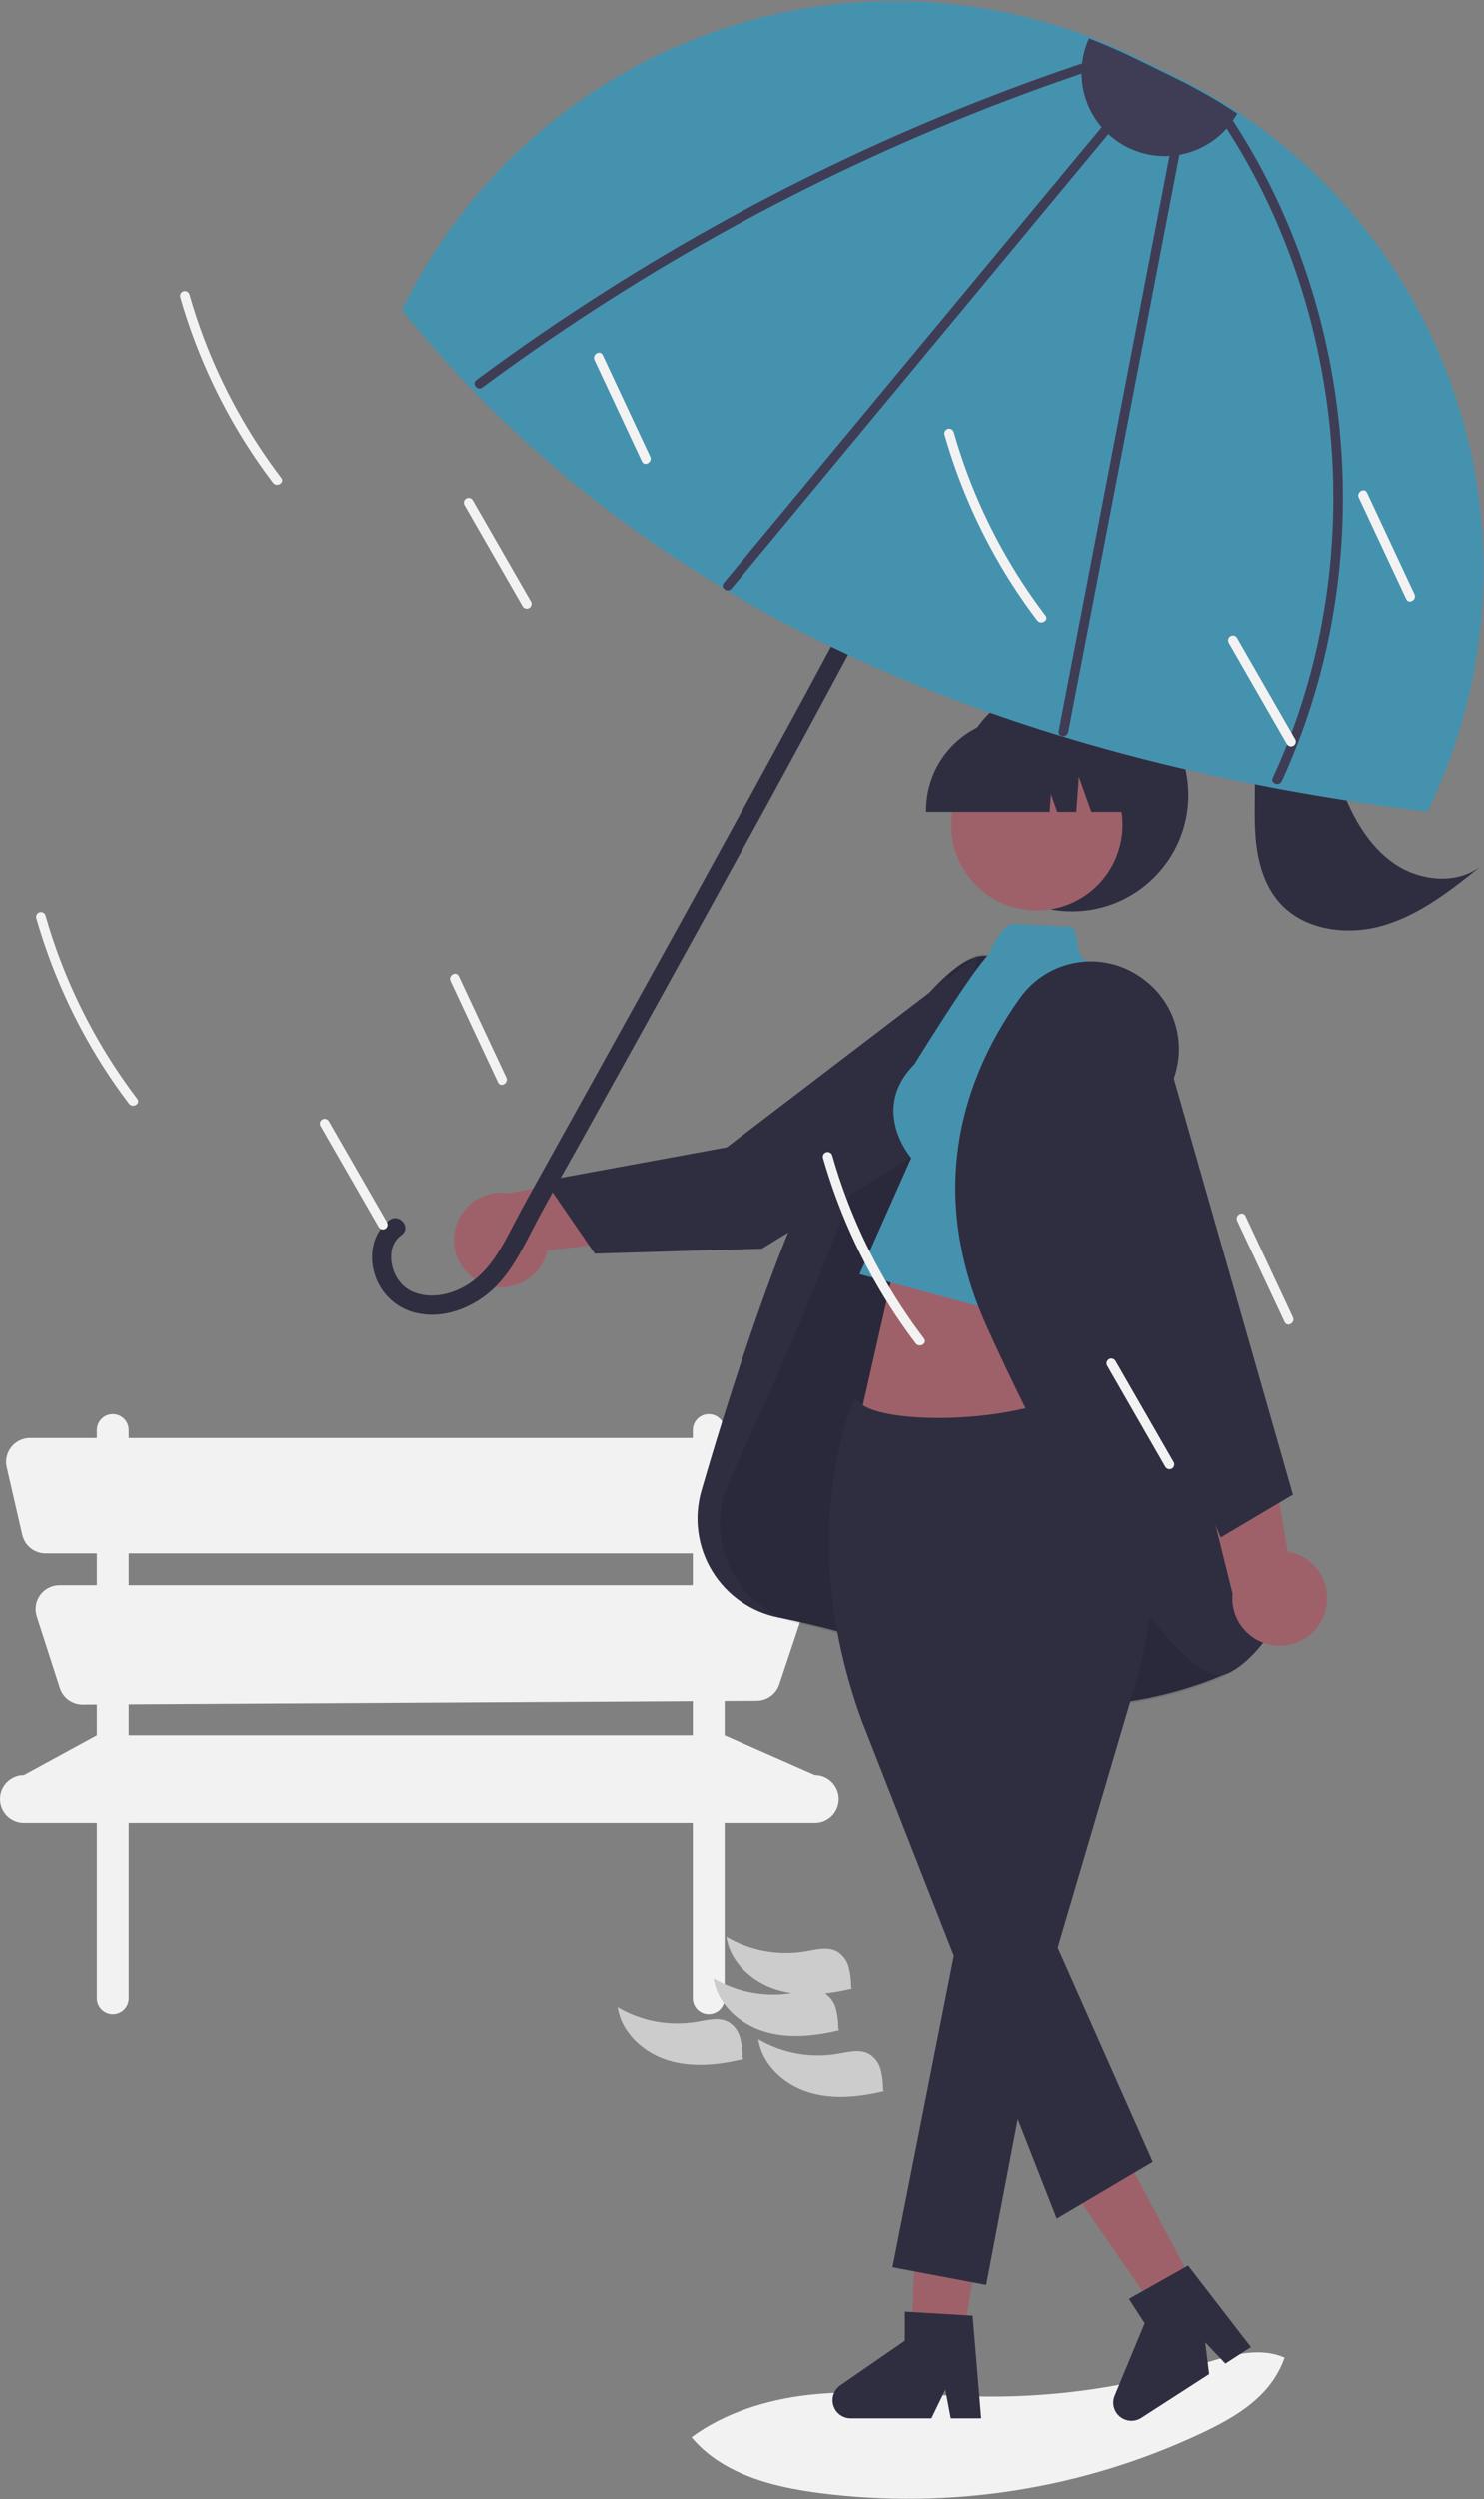 <svg viewBox="0 0 464 781" fill="none">
<rect x="0" y="0" width="464" height="781" fill="#808080" stroke="none"/>
<g id="rain">
<path id="Vector" d="M401.678 736.84C400.081 741.323 397.466 745.374 394.039 748.675C388.878 753.753 382.395 757.258 375.851 760.359C338.616 777.925 297.125 784.448 256.297 779.156C245.08 777.681 233.67 775.186 224.257 768.908C221.244 766.898 218.527 764.477 216.184 761.715C226.563 754.053 239.833 749.911 252.831 748.456C271.465 746.37 290.275 748.895 309.025 748.991C331.104 749.101 353.072 745.846 374.171 739.338C381.49 737.078 389.018 734.395 396.614 735.401C398.361 735.64 400.066 736.125 401.678 736.84Z" fill="#F2F2F2"/>
<path id="Vector_2" d="M254.784 554.869L226.567 542.42V531.717L236.623 531.661C238.184 531.652 239.702 531.155 240.966 530.239C242.229 529.323 243.174 528.034 243.667 526.554L250.732 505.361C251.106 504.238 251.208 503.042 251.029 501.872C250.851 500.702 250.397 499.592 249.705 498.631C249.013 497.671 248.103 496.889 247.049 496.35C245.996 495.811 244.829 495.53 243.646 495.53H226.567V485.571H248.007C249.697 485.571 251.338 484.997 252.66 483.945C253.982 482.892 254.908 481.422 255.287 479.775L260.152 458.612C260.403 457.517 260.405 456.38 260.156 455.285C259.908 454.19 259.415 453.165 258.716 452.286C258.016 451.407 257.127 450.698 256.116 450.21C255.104 449.723 253.995 449.469 252.872 449.469H226.567V446.979C226.567 445.659 226.042 444.392 225.109 443.458C224.175 442.525 222.908 442 221.588 442C220.267 442 219 442.525 218.067 443.458C217.133 444.392 216.608 445.659 216.608 446.979V449.469H40.251V446.979C40.251 445.659 39.726 444.392 38.792 443.458C37.859 442.525 36.592 442 35.271 442C33.951 442 32.684 442.525 31.75 443.458C30.817 444.392 30.292 445.659 30.292 446.979V449.469H9.381C8.258 449.469 7.149 449.722 6.138 450.21C5.126 450.698 4.237 451.407 3.538 452.286C2.838 453.165 2.346 454.19 2.097 455.285C1.849 456.38 1.85 457.517 2.102 458.612L6.967 479.775C7.345 481.422 8.271 482.892 9.594 483.945C10.916 484.997 12.556 485.571 14.246 485.571H30.292V495.53H18.608C17.43 495.53 16.27 495.808 15.221 496.342C14.171 496.875 13.263 497.65 12.57 498.601C11.877 499.553 11.419 500.655 11.232 501.817C11.046 502.979 11.137 504.169 11.498 505.29L18.709 527.667C19.196 529.178 20.151 530.495 21.437 531.426C22.723 532.357 24.272 532.854 25.86 532.845L30.292 532.82V542.42L7.469 554.869C6.488 554.869 5.517 555.062 4.611 555.437C3.705 555.812 2.881 556.363 2.188 557.056C1.494 557.75 0.944 558.573 0.569 559.479C0.193 560.386 0 561.357 0 562.338C0 564.319 0.787 566.219 2.188 567.619C3.588 569.02 5.488 569.807 7.469 569.807H30.292V624.581C30.292 625.902 30.817 627.169 31.75 628.103C32.684 629.036 33.951 629.561 35.271 629.561C36.592 629.561 37.859 629.036 38.792 628.103C39.726 627.169 40.251 625.902 40.251 624.581V569.807H216.608V624.581C216.608 625.902 217.133 627.169 218.067 628.103C219 629.036 220.267 629.561 221.588 629.561C222.908 629.561 224.175 629.036 225.109 628.103C226.042 627.169 226.567 625.902 226.567 624.581V569.807H254.784C256.765 569.807 258.665 569.02 260.066 567.619C261.466 566.219 262.253 564.319 262.253 562.338C262.253 561.357 262.06 560.386 261.685 559.479C261.31 558.573 260.759 557.75 260.066 557.056C259.372 556.363 258.549 555.812 257.643 555.437C256.736 555.062 255.765 554.869 254.784 554.869V554.869ZM40.251 485.571H216.608V495.53H40.251L40.251 485.571ZM40.251 542.42V532.764L216.608 531.773V542.42H40.251Z" fill="#F2F2F2"/>
<path id="Vector_3" d="M238.717 634.905C231.088 632.51 224.28 626.27 223.098 618.362C230.596 622.764 239.41 624.371 247.98 622.899C251.282 622.319 254.896 621.331 257.818 622.976C259.605 624.098 260.893 625.863 261.416 627.908C261.925 629.934 262.171 632.017 262.15 634.106L262.405 634.56C254.632 636.433 246.346 637.299 238.717 634.905Z" fill="#CCCCCC"/>
<path id="Vector_4" d="M252.717 653.905C245.088 651.51 238.28 645.27 237.098 637.362C244.596 641.764 253.41 643.371 261.98 641.899C265.282 641.319 268.896 640.331 271.818 641.976C273.605 643.098 274.893 644.863 275.416 646.908C275.925 648.934 276.171 651.017 276.15 653.106L276.405 653.56C268.632 655.433 260.346 656.299 252.717 653.905Z" fill="#CCCCCC"/>
<path id="Vector_5" d="M208.717 643.905C201.088 641.51 194.28 635.27 193.098 627.362C200.596 631.764 209.41 633.371 217.98 631.899C221.282 631.319 224.896 630.331 227.818 631.976C229.605 633.098 230.893 634.863 231.416 636.908C231.925 638.934 232.171 641.017 232.15 643.106L232.405 643.56C224.632 645.433 216.346 646.299 208.717 643.905Z" fill="#CCCCCC"/>
<path id="Vector_6" d="M242.717 621.905C235.088 619.51 228.28 613.27 227.098 605.362C234.596 609.764 243.41 611.371 251.98 609.899C255.282 609.319 258.896 608.331 261.818 609.976C263.605 611.098 264.893 612.863 265.416 614.908C265.925 616.934 266.171 619.017 266.15 621.106L266.405 621.56C258.632 623.433 250.346 624.299 242.717 621.905Z" fill="#CCCCCC"/>
<path id="Vector_7" d="M307.838 298.634C293.704 298.634 271.579 336.672 271.352 337.066C250.967 363.084 230.001 428.967 219.315 465.928C218.1 470.123 217.769 474.525 218.344 478.854C218.918 483.184 220.386 487.347 222.653 491.08C224.92 494.813 227.938 498.035 231.515 500.541C235.092 503.047 239.15 504.783 243.433 505.639C265.77 510.099 284.761 516.438 299.877 524.481C335.661 543.521 378.097 525.52 382.394 523.601L368.31 450.826C352.67 398.882 320.129 300.277 308.866 298.705C308.525 298.658 308.182 298.634 307.838 298.634V298.634Z" fill="#2F2E41"/>
<path id="Vector_8" opacity="0.1" d="M368.796 450.706C368.796 450.706 323.494 300.243 308.935 298.209C294.377 296.176 276.877 337.229 276.877 337.229C267.695 375.18 244.777 427.376 228.137 462.625C226.087 466.965 225.039 471.711 225.07 476.51C225.1 481.31 226.209 486.041 228.314 490.355C230.42 494.668 233.467 498.453 237.232 501.43C240.997 504.408 245.383 506.501 250.066 507.555C265.902 511.105 283.956 516.576 299.642 524.922C337.859 545.255 382.96 523.892 382.96 523.892L368.796 450.706Z" fill="black"/>
<path id="Vector_9" d="M339.95 460.799L266.95 451.799L281.95 385.799L339.95 387.799V460.799Z" fill="#9E616A"/>
<path id="Path 3128" d="M299.311 742.396L284.681 740.023L286.875 682.465L308.467 685.965L299.311 742.396Z" fill="#9E616A"/>
<path id="Path 3130" d="M372.225 711.882L358.993 718.558L323.945 667.698L343.474 657.845L372.225 711.882Z" fill="#9E616A"/>
<path id="Path 3132" d="M330.462 693.389L269.533 538.025C247.727 478.46 267.21 437.407 267.41 437L267.51 436.8L267.718 436.724C270.22 446.462 326.95 445.799 339.95 430.799C347.538 437.173 357.637 452.181 359.801 470.115C362.061 489.354 360.347 508.854 354.763 527.404L330.763 608.764L360.456 675.655L330.462 693.389Z" fill="#2F2E41"/>
<path id="Path 3133" d="M301.08 597.019L279.08 708.575L308.38 714.1L326.815 617.538L301.08 597.019Z" fill="#2F2E41"/>
<path id="Vector_10" d="M304.15 723.719L302.36 723.609L285.35 722.589L282.95 722.449V731.539L262.79 745.459C261.794 746.146 261.044 747.134 260.649 748.278C260.255 749.423 260.237 750.663 260.598 751.818C260.958 752.973 261.679 753.983 262.655 754.699C263.63 755.415 264.809 755.801 266.02 755.799H291.26L295.61 746.819L297.31 755.799H306.82L304.15 723.719Z" fill="#2F2E41"/>
<path id="Vector_11" d="M391.15 733.529L371.5 708.029L370.49 708.599L357.27 716.059L353.01 718.459L357.93 726.089L348.55 748.719C348.088 749.836 347.995 751.072 348.285 752.246C348.575 753.42 349.232 754.471 350.16 755.245C351.089 756.02 352.24 756.478 353.447 756.552C354.654 756.626 355.853 756.313 356.87 755.659L378.08 741.969L376.86 732.059L383.16 738.689L391.15 733.529Z" fill="#2F2E41"/>
<path id="Vector_12" d="M335.206 284.772C355.294 284.772 371.578 268.488 371.578 248.4C371.578 228.313 355.294 212.029 335.206 212.029C315.119 212.029 298.835 228.313 298.835 248.4C298.835 268.488 315.119 284.772 335.206 284.772Z" fill="#2F2E41"/>
<path id="Vector_13" d="M151.109 401.219C147.753 399.85 145.017 397.298 143.417 394.046C141.818 390.794 141.467 387.068 142.431 383.575C143.395 380.081 145.607 377.063 148.648 375.091C151.689 373.12 155.347 372.333 158.93 372.878L205.594 363.905L223.103 384.707L171.136 390.797C170.672 392.899 169.753 394.874 168.443 396.582C167.133 398.29 165.465 399.69 163.556 400.684C161.646 401.678 159.542 402.24 157.392 402.333C155.241 402.425 153.096 402.045 151.109 401.219H151.109Z" fill="#9E616A"/>
<path id="Vector_14" d="M296.116 354.726L238.2 390.252L185.95 391.799L170.274 369.002L227.229 358.529L305.665 298.659L296.116 354.726Z" fill="#2F2E41"/>
<path id="Vector_15" d="M285.953 332.56C271.809 346.704 284.943 361.859 284.943 361.859L268.778 398.23L332.428 415.405L354.671 316.012L339.517 299.847C336.292 299.74 337.411 289.637 334.836 289.538C325.443 289.179 320.126 288.881 317.117 288.659C313.195 288.369 309.191 298.209 309.191 298.209C303.88 303.406 285.953 332.56 285.953 332.56Z" fill="#4592AF"/>
<path id="Vector_16" d="M398.2 485.649C394.814 482.837 391.7 479.713 388.9 476.319C383.741 470.147 379.124 463.543 375.1 456.579C369.652 447.223 365.096 437.377 361.49 427.169C361.48 427.149 361.48 427.129 361.47 427.109C360.34 423.919 359.293 420.635 358.33 417.259C358.321 417.221 358.307 417.184 358.29 417.149C356.664 411.444 355.349 405.656 354.35 399.809C350.31 376.139 358.15 354.579 365.44 340.659C366.062 339.484 366.594 338.264 367.03 337.009C369.017 331.511 369.172 325.517 367.471 319.924C365.769 314.33 362.303 309.438 357.59 305.979L357.24 305.719C354.357 303.588 351.082 302.05 347.602 301.192C344.122 300.334 340.507 300.174 336.965 300.721C333.422 301.267 330.024 302.51 326.964 304.377C323.905 306.244 321.245 308.699 319.14 311.599C319.113 311.626 319.09 311.656 319.07 311.689C306.61 329.049 294.87 354.709 299.94 386.419C301.149 393.886 303.147 401.203 305.9 408.249C306.74 410.419 307.66 412.609 308.66 414.819C312.75 423.819 316.763 432.265 320.7 440.159C324.15 447.089 327.523 453.592 330.82 459.669C341.49 479.369 351.25 494.579 359.53 505.229C369.11 517.529 376.71 523.739 381.46 523.739C381.945 523.744 382.428 523.669 382.89 523.519C382.91 523.509 382.92 523.509 382.94 523.499C386.64 522.249 391.19 518.399 394.98 513.509C398.49 508.959 401.34 503.509 402.24 498.399C402.91 494.589 402.75 489.289 398.2 485.649Z" fill="#2F2E41"/>
<path id="Vector_17" d="M337.077 281.199C350.052 274.106 354.82 257.839 347.727 244.864C340.635 231.89 324.367 227.121 311.393 234.214C298.418 241.306 293.65 257.574 300.742 270.548C307.835 283.523 324.103 288.291 337.077 281.199Z" fill="#9E616A"/>
<path id="Vector_18" d="M289.582 253.682H328.242L328.639 248.132L330.621 253.682H336.574L337.36 242.681L341.288 253.682H352.807V253.137C352.798 245.478 349.752 238.136 344.336 232.72C338.921 227.305 331.578 224.259 323.92 224.25H318.469C310.81 224.259 303.468 227.305 298.052 232.72C292.637 238.136 289.591 245.478 289.582 253.137V253.682Z" fill="#2F2E41"/>
<path id="Vector_19" d="M414.132 504.493C412.943 507.917 410.54 510.785 407.377 512.554C404.215 514.324 400.513 514.872 396.973 514.094C393.434 513.317 390.302 511.268 388.172 508.336C386.042 505.404 385.062 501.793 385.417 498.186L373.981 452.064L393.824 433.476L402.663 485.047C404.787 485.399 406.807 486.212 408.583 487.429C410.358 488.647 411.844 490.238 412.938 492.092C414.031 493.946 414.705 496.018 414.911 498.16C415.118 500.303 414.852 502.464 414.132 504.493V504.493Z" fill="#9E616A"/>
<path id="Vector_20" d="M362.573 321.406L404.284 467.203L381.688 480.597L316.217 323.359L362.573 321.406Z" fill="#2F2E41"/>
<path id="tail" d="M435.834 269.763C427.86 264.233 422.902 255.303 419.491 246.219C416.08 237.134 413.933 227.587 410.068 218.686C405.389 207.939 398.326 198.397 389.414 190.783C383.707 185.918 377.067 181.809 369.665 180.604C362.263 179.399 354.015 181.55 349.281 187.366C344.547 193.183 344.557 202.807 350.29 207.641C348.578 205.84 345.26 206.287 343.774 208.278C343.089 209.319 342.753 210.552 342.816 211.797C342.878 213.042 343.335 214.234 344.121 215.202C344.694 215.918 345.397 216.52 346.193 216.974C347.981 220.97 351.04 224.263 354.894 226.34C359.579 228.65 365.824 228.168 369.371 224.333C372.918 220.499 372.411 213.339 367.841 210.81C374.95 209.441 382.305 213.569 386.427 219.521C390.55 225.472 391.936 232.908 392.276 240.14C392.615 247.372 392.011 254.636 392.621 261.85C393.231 269.064 395.204 276.447 399.968 281.898C407.775 290.832 421.501 292.499 432.859 289.069C444.216 285.64 453.78 278.059 463.034 270.635C455.336 276.544 443.808 275.294 435.834 269.763Z" fill="#2F2E41"/>
<path id="Vector_21" d="M121.748 381.289C116.591 385.093 115.28 392.054 117.053 397.959C117.974 401.186 119.792 404.086 122.297 406.321C124.801 408.555 127.888 410.033 131.199 410.583C138.625 411.982 146.573 409.07 152.35 404.458C158.861 399.26 162.636 391.678 166.385 384.434C171.464 374.62 177.038 365.043 182.403 355.384C188.387 344.61 194.369 333.836 200.348 323.06C213.789 298.82 227.166 274.546 240.481 250.237C253.779 225.9 266.925 201.481 279.92 176.979C290.451 157.014 300.879 136.977 310.634 116.619C311.593 114.618 312.543 112.613 313.484 110.604C313.761 109.861 313.735 109.038 313.412 108.313C313.088 107.589 312.494 107.02 311.755 106.729C311.011 106.46 310.192 106.49 309.469 106.812C308.747 107.134 308.177 107.724 307.88 108.457C299.002 127.418 289.396 146.04 279.696 164.589C267.536 187.841 255.157 210.976 242.557 233.995C229.533 257.929 216.411 281.81 203.19 305.636C191.748 326.306 180.285 346.965 168.799 367.611C166.01 372.637 163.181 377.643 160.541 382.75C157.13 389.349 153.583 396.257 147.397 400.688C142.142 404.45 134.694 406.442 128.608 403.534C124.075 401.368 121.763 395.957 122.385 391.28C122.511 390.215 122.859 389.188 123.406 388.265C123.953 387.342 124.687 386.544 125.56 385.922C128.674 383.625 124.849 379.001 121.748 381.289V381.289Z" fill="#2F2E41"/>
<path id="Vector_22" d="M446.268 253.611L445.914 253.568C432.285 251.895 418.782 249.876 405.779 247.568C396.526 245.924 387.492 244.137 378.927 242.254C371.704 240.675 364.565 238.983 357.706 237.226C350.06 235.279 342.472 233.182 335.154 230.993C332.1 230.094 328.991 229.142 325.916 228.165C320.218 226.356 314.725 224.516 309.592 222.697C304.61 220.955 299.586 219.096 294.661 217.173C294.555 217.142 294.452 217.104 294.352 217.06C284.371 213.183 274.572 209 265.235 204.63C263.426 203.79 261.628 202.938 259.84 202.073C205.982 176.046 160.89 140.733 125.817 97.114L125.618 96.866L125.757 96.581C144.505 58.128 176.959 28.079 216.74 12.342C256.52 -3.394 300.748 -3.68 340.728 11.54C345.654 13.422 350.504 15.527 355.143 17.798L367.631 23.904C374.38 27.203 380.908 30.937 387.172 35.083C421.83 58.084 446.948 92.897 457.849 133.04C468.749 173.183 464.689 215.919 446.424 253.291L446.268 253.611Z" fill="#4592AF"/>
<path id="Vector_23" d="M150.803 121.115C197.347 86.613 248.099 58.182 301.831 36.511C316.904 30.428 332.182 24.891 347.664 19.899C349.497 19.308 348.228 16.587 346.408 17.174C291.026 35.047 238.152 59.915 189.067 91.175C175.352 99.9 161.962 109.107 148.896 118.798C147.342 119.95 149.254 122.262 150.803 121.115V121.115Z" fill="#3F3D56"/>
<path id="Vector_24" d="M377.587 29.752C377.411 30.007 377.32 30.311 377.327 30.621C377.335 30.93 377.442 31.23 377.631 31.475C386.104 43.223 393.288 55.848 399.06 69.133C404.834 82.418 409.237 96.257 412.198 110.437C415.191 124.617 416.763 139.061 416.891 153.553C417.025 168.042 415.701 182.509 412.937 196.733C410.573 208.896 407.098 220.817 402.555 232.346C401.795 234.281 401.002 236.204 400.177 238.113C399.464 239.762 398.729 241.398 397.972 243.022C397.158 244.782 399.968 245.839 400.78 244.099C401.773 241.945 402.738 239.778 403.644 237.585C408.401 226.236 412.132 214.484 414.791 202.469C417.963 188.138 419.662 173.521 419.863 158.845C420.077 144.148 418.838 129.465 416.164 115.012C413.497 100.574 409.376 86.443 403.865 72.835C398.339 59.173 391.359 46.147 383.044 33.98C382.666 33.421 382.279 32.861 381.89 32.31L377.587 29.752Z" fill="#3F3D56"/>
<path id="Vector_25" d="M228.709 183.958L276.846 125.954L324.983 67.95L352.08 35.298C353.316 33.809 350.876 32.062 349.648 33.541L301.511 91.545L253.374 149.549L226.277 182.201C225.04 183.69 227.481 185.437 228.708 183.958H228.709Z" fill="#3F3D56"/>
<path id="Vector_26" d="M334.051 228.731L347.734 157.702L361.37 86.917L369.06 46.993C369.425 45.099 366.437 44.821 366.074 46.703L352.392 117.733L338.756 188.518L331.065 228.441C330.7 230.336 333.688 230.614 334.051 228.731V228.731Z" fill="#3F3D56"/>
<path id="Vector_27" d="M386.895 35.499C383.979 40.707 379.36 44.753 373.813 46.957C368.266 49.162 362.13 49.391 356.435 47.607C350.739 45.822 345.831 42.132 342.534 37.157C339.237 32.181 337.752 26.223 338.329 20.282C338.601 17.419 339.352 14.622 340.55 12.008C345.384 13.854 350.175 15.934 354.924 18.247L367.412 24.353C374.142 27.641 380.65 31.364 386.895 35.499V35.499Z" fill="#3F3D56"/>
<g id="drops">
<path id="Vector_28" d="M56.343 92.84C61.009 109.147 67.995 124.698 77.086 139.016C79.674 143.085 82.428 147.041 85.349 150.884C86.5 152.403 89.106 150.91 87.939 149.37C77.792 136.012 69.628 121.259 63.7 105.567C62.027 101.121 60.539 96.614 59.235 92.043C59.119 91.671 58.863 91.36 58.521 91.174C58.18 90.987 57.779 90.941 57.404 91.044C57.029 91.148 56.708 91.393 56.51 91.728C56.312 92.063 56.252 92.462 56.343 92.84H56.343Z" fill="#F2F2F2"/>
<path id="Vector_29" d="M145.188 157.832L163.411 189.534C163.619 189.863 163.946 190.098 164.324 190.19C164.703 190.283 165.102 190.225 165.438 190.028C165.774 189.832 166.02 189.512 166.126 189.138C166.231 188.763 166.186 188.362 166.001 188.019L147.778 156.318C147.57 155.989 147.243 155.754 146.865 155.661C146.486 155.569 146.087 155.627 145.751 155.824C145.415 156.02 145.169 156.339 145.063 156.714C144.958 157.089 145.003 157.49 145.188 157.832V157.832Z" fill="#F2F2F2"/>
<path id="Vector_30" d="M185.848 112.525L200.689 144.225C201.507 145.972 204.094 144.451 203.28 142.711L188.438 111.01C187.62 109.263 185.033 110.785 185.848 112.525Z" fill="#F2F2F2"/>
<path id="Vector_31" d="M11.343 286.84C16.009 303.147 22.995 318.698 32.086 333.016C34.674 337.085 37.428 341.041 40.349 344.884C41.5 346.403 44.106 344.91 42.939 343.37C32.792 330.012 24.628 315.259 18.7 299.567C17.027 295.121 15.539 290.614 14.235 286.043C14.119 285.672 13.863 285.36 13.521 285.174C13.18 284.987 12.779 284.941 12.404 285.044C12.029 285.148 11.708 285.393 11.51 285.728C11.312 286.063 11.252 286.462 11.343 286.84H11.343Z" fill="#F2F2F2"/>
<path id="Vector_32" d="M100.188 351.832L118.411 383.534C118.619 383.863 118.946 384.098 119.324 384.19C119.703 384.283 120.102 384.225 120.438 384.028C120.774 383.832 121.02 383.512 121.126 383.138C121.231 382.763 121.186 382.362 121.001 382.019L102.778 350.318C102.57 349.989 102.243 349.754 101.865 349.661C101.486 349.569 101.087 349.627 100.751 349.824C100.415 350.02 100.169 350.339 100.063 350.714C99.958 351.089 100.003 351.49 100.188 351.832V351.832Z" fill="#F2F2F2"/>
<path id="Vector_33" d="M140.848 306.524L155.689 338.225C156.507 339.972 159.094 338.451 158.28 336.711L143.438 305.01C142.62 303.263 140.033 304.785 140.848 306.524Z" fill="#F2F2F2"/>
<path id="Vector_34" d="M257.343 361.84C262.009 378.147 268.995 393.698 278.086 408.016C280.674 412.085 283.428 416.041 286.349 419.884C287.5 421.403 290.107 419.91 288.939 418.37C278.792 405.012 270.628 390.259 264.7 374.567C263.027 370.121 261.539 365.614 260.235 361.043C260.119 360.672 259.863 360.36 259.521 360.174C259.18 359.987 258.779 359.941 258.404 360.044C258.029 360.148 257.708 360.393 257.51 360.728C257.312 361.063 257.252 361.462 257.343 361.84H257.343Z" fill="#F2F2F2"/>
<path id="Vector_35" d="M346.188 426.832L364.411 458.534C364.619 458.863 364.946 459.098 365.325 459.19C365.703 459.283 366.102 459.225 366.438 459.028C366.774 458.832 367.021 458.512 367.126 458.138C367.231 457.763 367.186 457.362 367.001 457.019L348.778 425.318C348.57 424.989 348.243 424.754 347.865 424.661C347.486 424.569 347.087 424.627 346.751 424.824C346.415 425.02 346.169 425.339 346.063 425.714C345.958 426.089 346.003 426.49 346.188 426.832V426.832Z" fill="#F2F2F2"/>
<path id="Vector_36" d="M386.848 381.524L401.69 413.225C402.508 414.972 405.094 413.451 404.28 411.711L389.439 380.01C388.621 378.263 386.033 379.785 386.848 381.524Z" fill="#F2F2F2"/>
<path id="Vector_37" d="M295.343 135.84C300.009 152.147 306.995 167.698 316.086 182.016C318.674 186.085 321.428 190.041 324.349 193.884C325.5 195.403 328.107 193.91 326.939 192.37C316.792 179.012 308.628 164.259 302.7 148.567C301.027 144.121 299.539 139.614 298.235 135.043C298.119 134.672 297.863 134.36 297.521 134.174C297.18 133.987 296.779 133.941 296.404 134.044C296.029 134.148 295.708 134.393 295.51 134.728C295.312 135.063 295.252 135.462 295.343 135.84H295.343Z" fill="#F2F2F2"/>
<path id="Vector_38" d="M384.188 200.832L402.411 232.534C402.619 232.863 402.946 233.098 403.325 233.19C403.703 233.283 404.102 233.225 404.438 233.028C404.774 232.832 405.021 232.512 405.126 232.138C405.231 231.763 405.186 231.362 405.002 231.019L386.778 199.318C386.57 198.989 386.243 198.754 385.865 198.661C385.486 198.569 385.087 198.627 384.751 198.824C384.415 199.02 384.169 199.339 384.064 199.714C383.958 200.089 384.003 200.49 384.188 200.832V200.832Z" fill="#F2F2F2"/>
<path id="Vector_39" d="M424.848 155.525L439.69 187.225C440.508 188.972 443.094 187.451 442.28 185.711L427.439 154.01C426.621 152.263 424.033 153.785 424.848 155.525Z" fill="#F2F2F2"/>
</g>
</g>
</svg>

